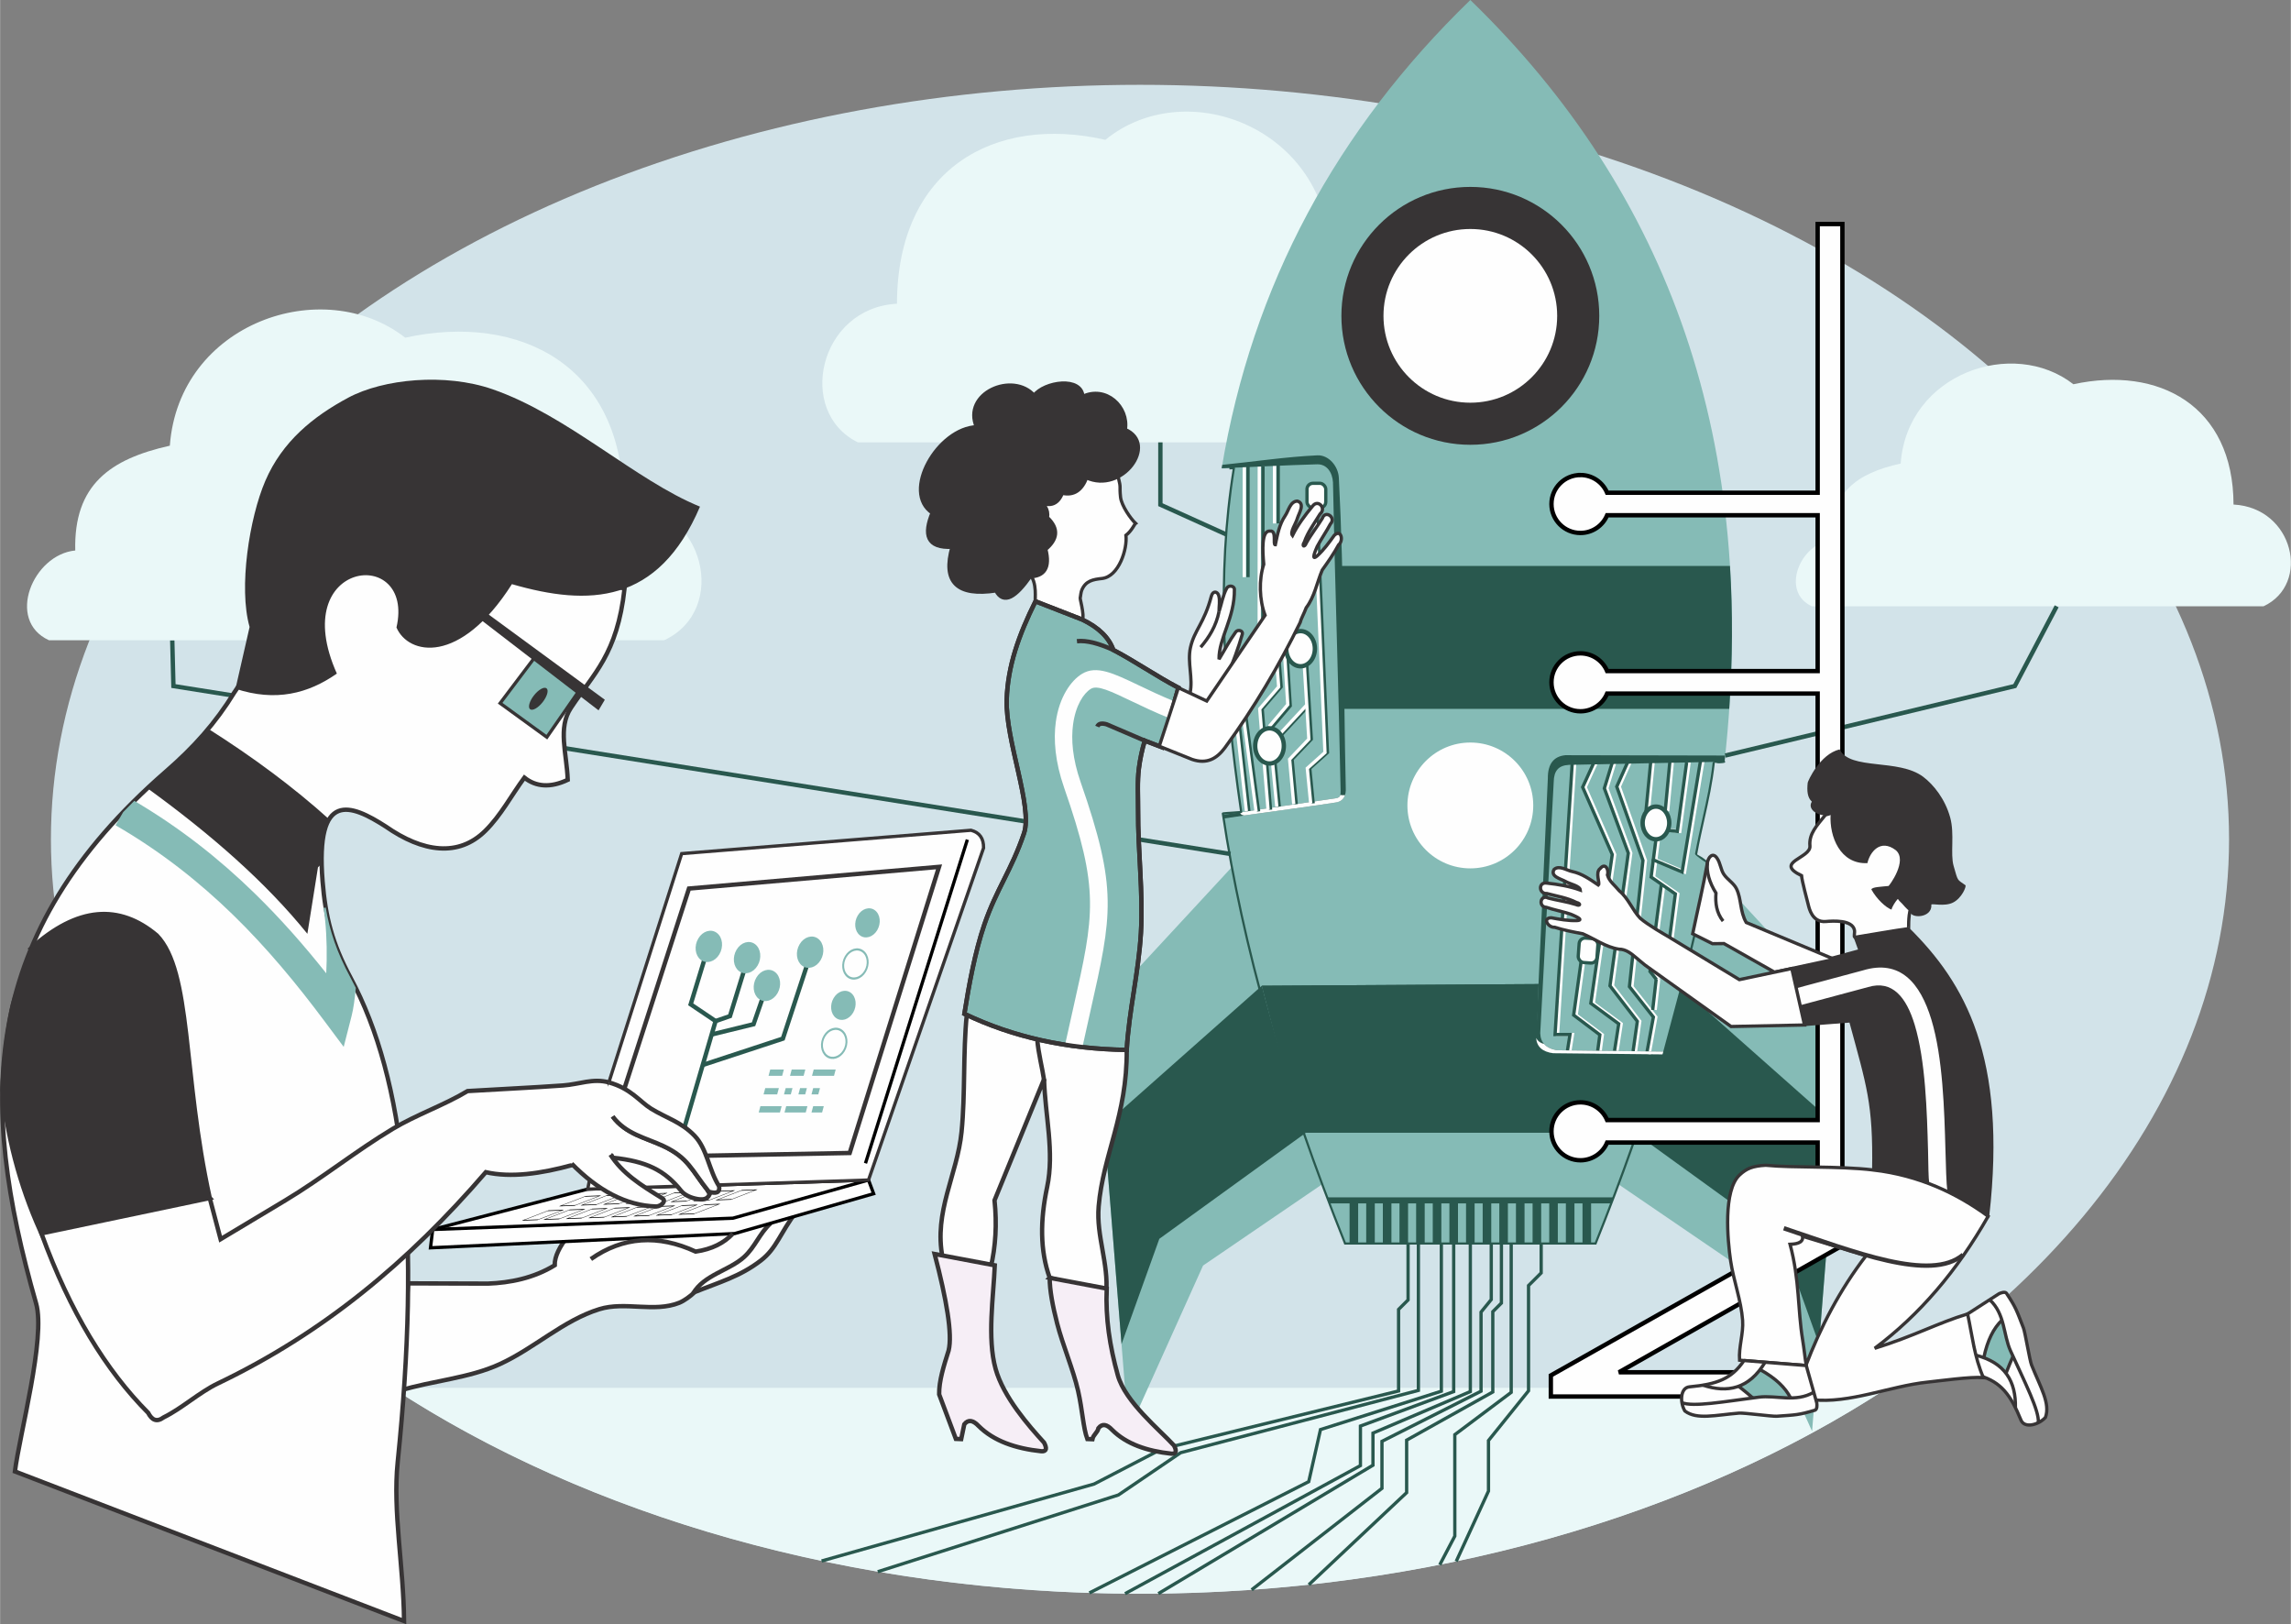 <?xml version="1.0" encoding="UTF-8"?>
<!DOCTYPE svg PUBLIC "-//W3C//DTD SVG 1.0//EN" "http://www.w3.org/TR/2001/REC-SVG-20010904/DTD/svg10.dtd">
<!-- Creator: CorelDRAW -->
<svg xmlns="http://www.w3.org/2000/svg" xml:space="preserve" width="7.283in" height="5.163in" version="1.0" style="shape-rendering:geometricPrecision; text-rendering:geometricPrecision; image-rendering:optimizeQuality; fill-rule:evenodd; clip-rule:evenodd"
viewBox="0 0 7386.67 5237.04"
 xmlns:xlink="http://www.w3.org/1999/xlink"
>
 <rect x="0" y="0" width="7386.67" height="5237.04" fill="#808080" stroke="none"/>
 <defs>
  <style type="text/css">
   <![CDATA[
    .str9 {stroke:black;stroke-width:4.22;stroke-miterlimit:2.613}
    .str2 {stroke:#FEFEFE;stroke-width:10.57;stroke-miterlimit:2.613}
    .str4 {stroke:#373435;stroke-width:10.57;stroke-miterlimit:2.613}
    .str7 {stroke:black;stroke-width:10.57;stroke-miterlimit:2.613}
    .str1 {stroke:#29584E;stroke-width:10.57;stroke-miterlimit:2.613}
    .str5 {stroke:#373435;stroke-width:14.09;stroke-miterlimit:2.613}
    .str3 {stroke:black;stroke-width:14.09;stroke-miterlimit:2.613}
    .str0 {stroke:#29584E;stroke-width:14.09;stroke-miterlimit:2.613}
    .str6 {stroke:#373435;stroke-width:7.04;stroke-miterlimit:2.613}
    .str8 {stroke:#85BBB6;stroke-width:7.04;stroke-miterlimit:2.613}
    .fil1 {fill:none}
    .fil7 {fill:#FEFEFE}
    .fil6 {fill:#373435}
    .fil5 {fill:#29584E}
    .fil9 {fill:#85BBB6}
    .fil4 {fill:#85BBB6}
    .fil0 {fill:#D2E3E9}
    .fil2 {fill:#EAF8F8}
    .fil3 {fill:#EAF8F8}
    .fil10 {fill:#F6EEF6}
    .fil11 {fill:#FEFEFE;fill-rule:nonzero}
    .fil8 {fill:#29584E;fill-rule:nonzero}
   ]]>
  </style>
 </defs>
 <g id="Layer_x0020_1">
  <ellipse class="fil0" cx="3675.57" cy="2706.04" rx="3511.76" ry="2432.56"/>
  <polyline class="fil1 str0" points="3741.34,1394.81 3741.34,1627.22 3956.73,1724.53 "/>
  <path class="fil2" d="M4580.28 1136.99c130.55,13.02 214.37,225.51 81.1,289.37 -631.75,0 -1263.49,0 -1895.24,0 -200.45,-97.76 -126.2,-433.62 125.79,-447.04 0.84,-434.89 314.75,-609.95 672.03,-528.48 253.65,-207.14 697.01,-47.57 724.99,348.28 183.84,42.97 296.19,126.22 291.33,337.88z"/>
  <path class="fil3" d="M6086.25 4474.77c-628.98,411.48 -1477.25,663.82 -2410.68,663.82 -933.44,0 -1781.7,-252.34 -2410.68,-663.82l4821.36 0z"/>
  <path class="fil4" d="M4336.89 4009.41l807.75 0c175.02,-436.52 296.56,-843.74 366.81,-1223.14 0.23,-1.23 -42.87,-31.36 -42.64,-32.56 20.11,-109.23 45.16,-189.59 56.79,-294.25 0.2,-1.88 34.73,-1.63 34.93,-3.57 113.22,-1025.74 -177.07,-1833.14 -819.76,-2455.88 -430.56,417.2 -703.2,917.29 -801.85,1510.33 -0.15,0.95 39.5,-1.26 39.38,-0.5 -55.41,337.24 -35.16,708.75 23.59,1107.93 0.2,1.38 -59.35,3.77 -59.12,5.38 63.32,425.13 193.76,886.53 394.13,1386.27z"/>
  <path class="fil4" d="M5278.31 3651.93c57.13,-165.1 106.1,-325.75 147.05,-482.03l-1369.24 0c40.96,156.28 89.95,316.93 147.09,482.03l1075.11 0z"/>
  <path class="fil5" d="M5278.31 3651.93c57.13,-165.1 106.1,-325.75 147.05,-482.03l-1356.84 8.38c40.96,156.28 77.55,308.55 134.69,473.65l1075.11 0z"/>
  <path class="fil5" d="M5195.1 3880.13c2.47,-6.48 4.99,-13 7.44,-19.47l-923.56 0c2.45,6.48 4.97,12.99 7.44,19.47l908.68 0z"/>
  <path class="fil5" d="M5575.63 2285.55c10.81,-158.98 11.55,-312.51 2.38,-460.72l-1256.96 0 8.19 460.72 1246.39 0z"/>
  <circle class="fil6" cx="4740.77" cy="1018.37" r="415.75"/>
  <circle class="fil7" cx="4740.76" cy="1018.37" r="280.04"/>
  <circle class="fil7" cx="4740.77" cy="2597" r="202.88"/>
  <g id="_2716887902032">
   <path class="fil4" d="M3531.05 3271.87l452 -488.33c56.76,323.27 151.09,666.91 284.37,1031.84l-388.55 265.17 -240.4 534.17 -107.42 -1342.85z"/>
   <path class="fil5" d="M4068.52 3178.28c39.32,153.82 86.46,311.89 141.55,474.3l-472.15 341.69 -121.91 339.62 -56.36 -704.59 508.87 -451.02z"/>
  </g>
  <g id="_2716887901744">
   <path class="fil4" d="M5950.18 3271.87l-452 -488.33c-56.76,323.27 -151.09,666.91 -284.37,1031.84l388.55 265.17 240.4 534.17 107.42 -1342.85z"/>
   <path class="fil5" d="M5412.71 3178.28c-39.32,153.82 -86.46,311.89 -141.55,474.3l472.15 341.69 121.91 339.62 56.36 -704.59 -508.87 -451.02z"/>
  </g>
  <path class="fil5" d="M4351.37 3874.01l27.67 0 0 135.4 -27.67 0 0 -135.4zm751.12 0l27.67 0 0 135.4 -27.67 0 0 -135.4zm-53.65 0l27.67 0 0 135.4 -27.67 0 0 -135.4zm-53.65 0l27.67 0 0 135.4 -27.67 0 0 -135.4zm-53.65 0l27.67 0 0 135.4 -27.67 0 0 -135.4zm-53.65 0l27.67 0 0 135.4 -27.67 0 0 -135.4zm-53.65 0l27.67 0 0 135.4 -27.67 0 0 -135.4zm-53.65 0l27.67 0 0 135.4 -27.67 0 0 -135.4zm-53.65 0l27.67 0 0 135.4 -27.67 0 0 -135.4zm-53.65 0l27.67 0 0 135.4 -27.67 0 0 -135.4zm-53.65 0l27.67 0 0 135.4 -27.67 0 0 -135.4zm-53.65 0l27.67 0 0 135.4 -27.67 0 0 -135.4zm-53.65 0l27.67 0 0 135.4 -27.67 0 0 -135.4zm-53.65 0l27.67 0 0 135.4 -27.67 0 0 -135.4zm-53.65 0l27.67 0 0 135.4 -27.67 0 0 -135.4z"/>
  <polyline class="fil1 str1" points="4539.99,4009.41 4539.99,4191.37 4509.41,4221.96 4509.41,4484.89 3745.02,4672.27 3527.5,4784.96 2648.93,5033 "/>
  <polyline class="fil1 str1" points="4573.28,4009.41 4573.28,4483.04 3806.76,4683.83 3605.97,4820.21 2829.98,5067.61 "/>
  <polyline class="fil1 str1" points="4647.3,4009.41 4647.3,4485.56 4257.58,4609.32 4219.69,4777.27 3512.36,5136.02 "/>
  <polyline class="fil1 str1" points="4687.11,4009.41 4687.11,4486.83 4386.38,4597.95 4386.38,4725.5 3627.43,5138.37 "/>
  <polyline class="fil1 str1" points="4740.76,4009.41 4740.76,4486.83 4426.79,4620.68 4426.79,4724.24 3734.72,5138.26 "/>
  <polyline class="fil1 str1" points="4808.25,4009.41 4808.25,4190.07 4775.32,4230.48 4775.32,4485.56 4455.83,4647.2 4455.83,4798.74 4035.52,5125.97 "/>
  <polyline class="fil1 str1" points="4840.99,4009.41 4840.99,4201.43 4813.21,4229.22 4813.21,4488.09 4535.39,4643.41 4535.39,4812.63 4219.98,5109.54 "/>
  <path class="fil2" d="M5904.57 1742.52c-100.3,9.56 -164.7,165.51 -62.31,212.38 485.37,0 970.74,0 1456.11,0 154,-71.75 96.96,-318.25 -96.65,-328.1 -0.65,-319.18 -241.82,-447.66 -516.31,-387.87 -194.88,-152.03 -535.51,-34.91 -557.01,255.61 -141.24,31.54 -227.56,92.63 -223.83,247.98z"/>
  <polyline class="fil1 str1" points="4872.56,4009.41 4872.56,4489.35 4690.72,4625.73 4690.72,4952.8 4642.27,5045.27 "/>
  <polyline class="fil1 str1" points="4969.2,4009.41 4969.2,4104.2 4928.46,4144.95 4928.46,4484.3 4799.32,4644.68 4799.32,4807.58 4695.15,5034.48 "/>
  <line class="fil1 str1" x1="4023.84" y1="1499.71" x2="4023.84" y2= "1860.86" />
  <line class="fil1 str1" x1="4072.23" y1="1503.85" x2="4071.99" y2= "2046.77" />
  <line class="fil1 str1" x1="4121.29" y1="1491.68" x2="4121.29" y2= "1687.73" />
  <line class="fil1 str2" x1="4011.86" y1="1499.71" x2="4011.86" y2= "1860.86" />
  <line class="fil1 str2" x1="4060.25" y1="1503.85" x2="4060.01" y2= "2046.77" />
  <line class="fil1 str2" x1="4109.31" y1="1491.68" x2="4109.31" y2= "1687.73" />
  <path class="fil5" d="M5278.31 3651.93c57.13,-165.1 106.1,-325.75 147.05,-482.03l-1356.84 8.38c40.96,156.28 77.55,308.55 134.69,473.65l1075.11 0z"/>
  <g id="_2716887905440">
   <path class="fil5" d="M3939 1509.83c0.62,-3.67 1.24,-7.35 1.86,-11.02 102.3,-10.23 205.42,-26.07 306.89,-30.69 35.35,-1.61 67.05,33.87 69.05,72.39 17.27,332.24 14.85,665.22 22.27,997.83 1.86,28.19 -7.94,45.1 -31.18,49 -120.7,18.58 -241.4,33.16 -362.11,51.73 -0.8,-5.25 -1.6,-6.51 -2.4,-11.76 120.89,-17.79 241.78,-35.57 362.67,-53.35 15.44,-2.27 16.75,-8.37 16.42,-25.44 -6.42,-333.37 -18.18,-660.16 -24.61,-993.54 -2.02,-31.71 -19.46,-58.79 -51.23,-57.91 -101.32,2.78 -205.09,8.51 -307.64,12.76z"/>
   <path class="fil7" d="M4336.67 2563.69c-4.23,13.07 -13.66,21.12 -28.78,23.65 -98.7,15.19 -197.39,27.71 -296.09,41.93 -8.57,-0.99 -12.92,-4.44 -13.64,-10.01l307.9 -45.29c9.74,-1.43 13.84,-4.39 15.48,-10.66 5.45,0.98 9.73,0.69 15.14,0.39z"/>
  </g>
  <polyline class="fil1 str0" points="6631.46,1954.89 6496.51,2211.99 5562.67,2436.05 "/>
  <path class="fil8" d="M4339.26 4005.88l803 0c87.07,-217.35 160.89,-427.45 221.7,-630.48 61.01,-203.7 108.94,-400.24 144.04,-589.78 0.29,-1.57 -10.22,-5.72 -20.1,-12.94 -11.55,-8.45 -23.06,-16.87 -22.55,-19.63 7.57,-41.15 15.87,-78.28 23.88,-114.15 13.2,-59.09 25.64,-114.77 32.87,-179.85 0.44,-3.93 10.51,-4.4 20.63,-4.88 7.22,-0.34 14.09,3.36 14.3,1.34l1.69 -15.63c1.19,6.32 2.01,12.12 3.85,18.4 -3.24,2.12 -11.4,2.52 -19.51,2.91 -7.11,0.34 -13.75,-3.45 -13.97,-1.38 -7.26,65.37 -19.75,121.27 -33.01,180.61 -7.98,35.73 -16.25,72.73 -23.82,113.9 -0.29,1.56 10.02,5.55 19.79,12.69 11.66,8.52 23.37,17.09 22.85,19.89 -35.16,189.86 -83.14,386.64 -144.2,590.51 -64.42,215.04 -140.01,427.23 -223.69,635.51l-812.5 0c-94.9,-237.26 -179.66,-477.8 -249.47,-723.68 -65.61,-231.1 -114.08,-452.89 -145.76,-665.6 -0.37,-2.64 1.61,-4.08 5.35,-4.61 5.12,-0.72 17.33,-1.53 29.16,-2.29 9.75,-0.64 19.26,-1.26 24.13,-1.79 -29.11,-198.49 -48.69,-390.19 -54.14,-574.29 -5.44,-183.7 3.18,-359.8 30.42,-527.47l-10.29 0.32 0.05 -7.04c7.05,-0.24 13.17,-0.41 14.67,-0.19 2.24,0.33 3.62,1.76 3.14,4.12 -27.66,168.38 -36.44,345.36 -30.97,530.08 5.47,184.73 25.22,377.28 54.57,576.78 0.36,2.57 -1.32,3.95 -4.61,4.44 -4.15,0.61 -15.18,1.33 -26.53,2.08 -10.88,0.71 -22.08,1.45 -27.5,2.09 31.65,211.44 79.89,431.85 145.09,661.49 65.34,230.17 147.72,469.6 247.45,718.54z"/>
  <path class="fil7 str3" d="M5095.81 1531.57c38.73,0 71.96,23.58 86.11,57.16l678.8 0 0 -866.37 79.79 0 0 3295.74 -3.78 0 -716.85 406.48 419.73 0 -200.21 78.25 -439.03 0 0 -68.09 860.35 -485.68 0 -265.16 -678.8 0c-14.16,33.58 -47.38,57.16 -86.11,57.16 -51.59,0 -93.41,-41.82 -93.41,-93.41 0,-51.59 41.82,-93.41 93.41,-93.41 38.73,0 71.96,23.58 86.11,57.16l678.8 0 0 -1375.19 -678.8 0c-14.16,33.58 -47.38,57.16 -86.11,57.16 -51.59,0 -93.41,-41.82 -93.41,-93.41 0,-51.59 41.82,-93.41 93.41,-93.41 38.73,0 71.96,23.58 86.11,57.16l678.8 0 0 -502.47 -678.8 0c-14.16,33.58 -47.38,57.16 -86.11,57.16 -51.59,0 -93.41,-41.82 -93.41,-93.41 0,-51.59 41.82,-93.41 93.41,-93.41z"/>
  <g id="_2716887906400">
   <polyline class="fil1 str1" points="4234.04,2590.28 4223.04,2477.25 4280.05,2426.24 4246.04,1633.1 "/>
   <polyline class="fil1 str1" points="4179.34,2592.6 4166.03,2448.25 4228.04,2383.24 4213.04,2139.19 "/>
   <polyline class="fil1 str1" points="4124.72,2600.63 4105.02,2398.24 4221.26,2273.02 "/>
   <line class="fil1 str1" x1="4058.01" y1="2616.28" x2="4017" y2= "2310.22" />
   <line class="fil1 str1" x1="4026.67" y1="2615.06" x2="3996" y2= "2339.23" />
   <polyline class="fil1 str1" points="4096.59,2610.8 4069.61,2285.55 4130.75,2214.6 4120.56,2082.13 "/>
  </g>
  <polygon class="fil4" points="4998.55,3394.3 5361.47,3395.86 5425.54,3155.26 4962.38,3134.26 4954.7,3357.35 "/>
  <polyline class="fil1 str1" points="4148.13,2084.53 4160.12,2275.74 4100.18,2346.47 "/>
  <g id="_2716887906160">
   <polyline class="fil1 str2" points="4226.06,2590.28 4215.05,2477.25 4272.06,2426.24 4238.06,1633.1 "/>
   <polyline class="fil1 str2" points="4171.35,2592.6 4158.04,2448.25 4220.05,2383.24 4205.05,2139.19 "/>
   <polyline class="fil1 str2" points="4116.74,2600.63 4097.03,2398.24 4213.28,2273.02 "/>
   <line class="fil1 str2" x1="4050.02" y1="2616.28" x2="4009.01" y2= "2310.22" />
   <line class="fil1 str2" x1="4018.69" y1="2615.06" x2="3988.01" y2= "2339.23" />
   <polyline class="fil1 str2" points="4088.6,2610.8 4061.63,2285.55 4122.77,2214.6 4112.58,2082.13 "/>
  </g>
  <polyline class="fil1 str2" points="4140.15,2080.54 4152.14,2271.75 4092.19,2342.48 "/>
  <ellipse class="fil7 str0" cx="4093.21" cy="2405.03" rx="46.18" ry="56.72"/>
  <ellipse class="fil7 str0" cx="4193.32" cy="2091.54" rx="46.18" ry="56.72"/>
  <rect class="fil7 str1" x="4214.07" y="1558.25" width="60.54" height="79.12" rx="19.18" ry="19.18"/>
  <g id="_2716887909184">
   <polyline class="fil1 str2" points="5078.3,2444.54 5021.98,3335.63 5070.12,3335.63 5062,3386.82 "/>
   <polyline class="fil1 str2" points="5152.78,2446.36 5111,2538.1 5206.37,2755.19 5137.34,3234.81 5227.27,3301.12 5213.69,3388.64 "/>
   <polyline class="fil1 str2" points="5158.2,3397.39 5166.41,3336.54 5081.93,3272.96 5105.86,3100.76 "/>
   <polyline class="fil1 str2" points="5209.1,2449.99 5180.94,2541.73 5258.15,2750.65 5199.11,3178.49 5287.22,3292.94 5273.6,3389.36 "/>
   <polyline class="fil1 str2" points="5259.06,2450.9 5220.91,2536.28 5305.39,2774.27 5261.79,3181.21 5338.99,3279.31 5317.15,3399.09 "/>
   <line class="fil1 str2" x1="5330.82" y1="2451.81" x2="5313.56" y2= "2631.66" />
   <line class="fil1 str2" x1="5392.59" y1="2450.9" x2="5377.1" y2= "2615.49" />
   <polyline class="fil1 str2" points="5446.2,2458.39 5416.2,2680.71 5385.55,2677.17 "/>
   <polyline class="fil1 str2" points="5491.6,2449.08 5431.65,2811.51 5334.45,2770.64 "/>
   <polyline class="fil1 str2" points="5347.27,2706.05 5331.73,2827.87 5409.85,2882.36 5384.41,3078.57 "/>
   <polyline class="fil1 str2" points="5348.99,3158.5 5328.1,3132.16 5364.81,2850.94 "/>
   <line class="fil1 str2" x1="5348" y1="3157.25" x2="5336.82" y2= "3256.32" />
  </g>
  <g id="_2716887913312">
   <polyline class="fil1 str1" points="5070.31,2444.54 5014,3335.63 5062.14,3335.63 5054.01,3386.82 "/>
   <polyline class="fil1 str1" points="5144.8,2446.36 5103.01,2538.1 5198.39,2755.19 5129.36,3234.81 5219.28,3301.12 5205.71,3388.64 "/>
   <polyline class="fil1 str1" points="5150.21,3397.39 5158.42,3336.54 5073.95,3272.96 5097.88,3100.76 "/>
   <polyline class="fil1 str1" points="5201.12,2449.99 5172.96,2541.73 5250.17,2750.65 5191.12,3178.49 5279.23,3292.94 5265.62,3389.36 "/>
   <polyline class="fil1 str1" points="5251.07,2450.9 5212.92,2536.28 5297.4,2774.27 5253.8,3181.21 5331.01,3279.31 5309.16,3399.09 "/>
   <line class="fil1 str1" x1="5322.83" y1="2451.81" x2="5305.58" y2= "2631.66" />
   <line class="fil1 str1" x1="5384.6" y1="2450.9" x2="5369.11" y2= "2615.49" />
   <polyline class="fil1 str1" points="5438.21,2458.39 5408.22,2680.71 5377.56,2677.17 "/>
   <polyline class="fil1 str1" points="5483.61,2449.08 5423.66,2811.51 5326.47,2770.64 "/>
   <polyline class="fil1 str1" points="5339.29,2706.05 5323.74,2827.87 5401.86,2882.36 5376.43,3078.57 "/>
   <polyline class="fil1 str1" points="5341,3158.5 5320.11,3132.16 5356.82,2850.94 "/>
   <line class="fil1 str1" x1="5340.01" y1="3157.25" x2="5328.83" y2= "3256.32" />
  </g>
  <ellipse class="fil7 str0" cx="5339.29" cy="2653.36" rx="42.89" ry="52.69"/>
  <rect class="fil7 str1" transform="matrix(0.997 0.072 -0.072 0.997 5093.03 3023.24)" width="60.54" height="79.12" rx="19.18" ry="19.18"/>
  <path class="fil5" d="M5560.53 2455.88l2.14 -19.83c-171.76,-0.36 -343.51,-0.72 -515.27,-1.08 -37.56,3.6 -57.12,28.03 -56.69,74.64 -12.6,277.78 -25.2,555.57 -37.79,833.36 0.51,30.81 19.18,48.14 54.8,52.91l352.62 3.75 2.75 -9.1c-113.73,-1.37 -227.46,-2.73 -341.19,-4.1 -36.19,-5.51 -54.67,-23.86 -55.74,-54.8 14.49,-269.91 28.97,-539.82 43.46,-809.74 0.44,-36.45 15.35,-54.01 49.13,-55.74l501.8 -10.27z"/>
  <path class="fil7" d="M4953.08 3346.84c1.97,28.39 20.54,44.47 54.63,49.04l352.62 3.75 2.75 -9.1 -341.19 -4.1c-19.87,-3.03 -34.4,-9.92 -43.64,-20.64 -11.77,-2.49 -20.54,-9.68 -25.17,-18.95z"/>
  <path class="fil7 str4" d="M3591.86 1505.78c5.71,9.53 10.55,20.81 14.08,34.67 9.12,35.83 2.9,24.07 6.87,62.2 2.9,27.73 33.33,70.52 48.49,84.75 -2.92,1.89 -12.89,24.82 -31.09,38.52 5.2,43.17 -22.39,133.25 -77.27,139.29 -28.34,3.12 -52.48,7.03 -65.17,37.67 -2.56,6.17 -3.61,17.45 -5.04,25.84 -0.65,3.81 19.85,77.05 1.22,69.46l-145.41 -59.3c-3.77,-1.54 8.82,-62.31 -21.87,-91.16 -43.43,-40.83 51.38,-140.37 28.75,-195.25 -36.84,-89.38 52.57,-78.9 117.69,-122.69 67.5,-45.37 88.25,-91.62 128.75,-24.01z"/>
  <path class="fil7" d="M3582.63 1631.75c-2.2,-10.95 -32.95,-30.23 -43.12,10.55 -1.04,4.18 9.76,6.24 10.3,3.86 3.86,-16.74 18.12,-14.57 32.85,-9.81 1.67,0.54 0.82,-3.86 -0.03,-4.6z"/>
  <path class="fil6 str5" d="M3211.84 1903.43c-124.9,19.15 -173.59,-26.17 -140.41,-140.76 -83.82,4.64 -93.1,-39.94 -64.2,-109.72 -100.31,-65.81 17.72,-271.34 142.84,-275.4 -47.74,-109.15 116.04,-179.15 184,-100.89 33.16,-44.86 153.92,-62.2 155.89,3.64 74.85,-36.82 148.77,31.73 136.6,105.77 106.82,44.98 -9.4,206.11 -124.15,152.38 -15.08,40.64 -40.42,59.05 -78.4,50.12 -14.79,38.68 -42.29,46.9 -83.45,22.41 24.95,13.12 39.32,31.26 34.99,58.25 38.82,36.56 32.08,69.99 -5.45,101.33 15.36,59.78 -4.09,86.04 -49.23,87.52 -45.62,64.87 -84.28,92.4 -109.04,45.36z"/>
  <g id="_2716887915952">
   <path class="fil7 str5" d="M3632.74 3385.18c-171.94,-37.56 -343.87,-75.13 -515.81,-112.69 -12.22,122.82 -4.5,254.32 -16.72,377.13 -13.73,138.02 -90.36,257.33 -61.17,405.39 51.78,10.41 103.56,20.83 155.34,31.24 15.86,-67.44 20.05,-139.42 12.15,-216.08 53.22,-130.17 106.45,-260.34 159.68,-390.51 3.3,115.96 33.92,234.4 9.9,347.9 -22.32,105.47 -23.48,204.23 8.33,292.54 60.75,16.2 121.49,32.4 182.24,48.6 8.03,-95.22 -32.45,-183.51 -24.42,-278.72 13.99,-165.95 92.34,-294.29 90.5,-504.79z"/>
   <path class="fil1 str5" d="M3366.97 3486.26c-6.54,-44.17 -18.87,-87.94 -22.7,-135.12"/>
  </g>
  <polyline class="fil1 str0" points="555.08,2064.27 558.83,2211.99 3967.66,2753.53 "/>
  <path class="fil9 str5" d="M3489.18 1997.58c-50.21,-19.56 -100.43,-39.13 -150.64,-58.69 -53.87,108.64 -89.57,208.86 -92.79,317.49 -3.93,132.48 84.92,344.74 55.77,430.58 -40.45,119.11 -88.73,179.75 -127.83,293.96 -30.12,87.96 -49.86,196.07 -64.41,287.93 157.08,75.33 331.77,113.69 523.46,116.33 7.48,-128.3 38.34,-248.81 45.82,-377.11 7.59,-130.16 -9.89,-263.51 -9.19,-395.97 0.23,-43.88 -2.95,-91.75 2.72,-135.29 4.04,-31.06 10.04,-58.53 18.82,-88.71 18.84,7.2 37.67,14.4 56.5,21.6 19.94,-66.47 32.09,-125.8 52.03,-192.28 -72.57,-38.22 -137.34,-83.58 -209.91,-121.8 -13.64,-39.58 -46.9,-72.32 -100.35,-98.05z"/>
  <path class="fil7" d="M3455.31 3371.81c11.47,1.62 23.01,3.08 34.62,4.41 10.83,-49.69 18.58,-84.08 25.73,-115.8 70.26,-311.92 88.68,-393.69 -31.64,-739.1 -25.99,-74.62 -30.89,-136.92 -24.21,-185.94 8.39,-61.53 34.12,-100.31 57.72,-114.65 20.79,-12.63 63.88,7.99 130.69,39.95 35.18,16.83 76.11,36.41 123.36,55.43l3.31 -8.26c3.91,-15.29 7.84,-30.62 12.02,-46.17 -44.29,-18.05 -81.94,-36.07 -114.48,-51.63 -83.45,-39.92 -137.27,-65.66 -183.96,-37.3 -35.43,21.53 -73.41,74.81 -84.35,155.15 -7.74,56.76 -2.38,127.98 26.85,211.91 115.04,330.23 97.35,408.75 29.88,708.29 -9.03,40.09 -18.87,83.75 -26.58,119.17l21.05 4.54z"/>
  <path class="fil1 str5" d="M3690.9 2388.1c-40.93,-17.54 -81.85,-35.08 -122.78,-52.63 -15.45,-4.44 -26.19,-2.83 -30.32,7.28"/>
  <path class="fil1 str5" d="M3589.53 2095.63c-45.88,-20.74 -85.91,-31.73 -117.23,-28.21"/>
  <path class="fil1 str5" d="M3489.18 1997.58c-50.21,-19.56 -100.43,-39.13 -150.64,-58.69 -53.87,108.64 -89.57,208.86 -92.79,317.49 -3.93,132.48 84.92,344.74 55.77,430.58 -40.45,119.11 -88.73,179.75 -127.83,293.96 -30.12,87.96 -49.86,196.07 -64.41,287.93 157.08,75.33 331.77,113.69 523.46,116.33 7.48,-128.3 38.34,-248.81 45.82,-377.11 7.59,-130.16 -9.89,-263.51 -9.19,-395.97 0.23,-43.88 -2.95,-91.75 2.72,-135.29 4.04,-31.06 10.04,-58.53 18.82,-88.71 18.84,7.2 37.67,14.4 56.5,21.6 19.94,-66.47 32.09,-125.8 52.03,-192.28 -72.57,-38.22 -137.34,-83.58 -209.91,-121.8 -13.64,-39.58 -46.9,-72.32 -100.35,-98.05z"/>
  <path class="fil10 str5" d="M3058.54 4354.27c12.61,-52.13 -6.41,-163.19 -45.19,-311.03 64.69,12.18 129.38,24.37 194.06,36.55 -4.24,100.86 -25.09,234.3 2.57,333.83 25.28,90.98 107.72,184.62 156.27,237.72 9.56,18.44 8.37,28.98 -8.64,27.92 -83.8,-8.92 -153.67,-33.17 -202.04,-81.08 -18.1,-19.25 -33.74,-22.18 -46.52,-5.98 -3.32,15.95 -6.64,31.9 -9.97,47.85 -5.76,-0.22 -11.52,-0.44 -17.28,-0.67 -17.95,-47.85 -35.89,-95.7 -53.83,-143.55 -0.8,-43.52 15.16,-92.63 30.57,-141.56z"/>
  <path class="fil10 str5" d="M3384.43 4120.09c61.27,11.54 122.54,23.08 183.8,34.62 -4.01,95.53 9.61,185.19 35.8,279.45 23.94,86.17 135.25,176.19 181.24,226.48 9.06,17.46 7.93,27.44 -8.18,26.44 -79.37,-8.45 -145.55,-31.41 -191.35,-76.8 -17.14,-18.24 -31.96,-21.01 -44.06,-5.67 -3.15,15.11 -16.38,20.72 -19.52,35.83 -5.46,-0.21 -10.91,-0.42 -16.37,-0.63 -13.28,-35.4 -15.53,-91.94 -29.74,-154.91 -15.45,-68.45 -49.53,-147.37 -67.62,-217.79 -14.53,-56.59 -24.18,-107.66 -23.99,-147.04z"/>
  <path class="fil7 str4" d="M5885.75 2627.6c-27.09,33.85 -53.6,60.19 -49.95,99.91 3.66,39.87 -117.8,52.04 -27.06,95.8 1.28,16.81 18.61,81.54 21.64,93.56 3.03,12.02 12.67,58.12 56.5,54.34 24.29,-2.1 84.69,-5.58 92.3,26.98 2.06,8.8 -2.57,21.63 1.37,24.07 20.34,-2.9 141.62,-24.47 173.05,-27.86 1.49,-0.16 -2.03,-36.82 7.29,-67.03 15.03,-48.71 34.78,-109.7 44.62,-159.5 16.03,-81.08 -177.03,-133.05 -238.93,-158.93 -15.66,-6.55 -60.59,13.59 -80.84,18.66z"/>
  <path class="fil6" d="M5931.5 2416.26c34.14,68.57 190.4,28.38 269.85,88.6 33.41,25.32 70.41,71.32 86.79,131.1 14.61,53.32 -0.13,116.78 10.95,155.83 14.94,52.62 11.12,42.67 38.08,62.33 4.11,2.99 -11.47,42.36 -40.77,56.41 -27.87,13.36 -69.44,1.4 -69.05,6.42 3.49,44.26 -69.94,46.24 -68.98,20.03 -10.41,-3.21 -21.3,-20.94 -33.86,-31.89 -2.1,-1.83 -4.36,-7.87 -6.23,-5.74 -7.29,8.27 -17.56,24.31 -19.41,33.53 -17.93,-6.49 -47.71,-33.69 -65,-65.15 2.83,-8.03 31.15,-8.48 55.47,-11.15 1.82,-0.2 62.72,-81.67 23.41,-115.25 -50.15,-38.3 -83.74,6.6 -91.61,41.67 -87.81,4.01 -122.97,-85.77 -118.67,-156.44 -32.78,10.41 -77.89,-14.6 -60.48,-41.84 -14.32,-13.26 -16.21,-34.47 -13.35,-61 0.56,-5.19 39.11,-92.14 102.85,-107.47z"/>
  <path class="fil6 str6" d="M5995.55 3063.79c-5,-13.84 -10,-27.68 -15,-41.52 57.68,-9.29 115.37,-18.58 173.05,-27.86 178.41,176.75 315.16,412.91 256.89,927.15 -71.98,-55.7 -184.96,-106.68 -370.66,-149.25 3.64,-214.71 -17.88,-271.87 -73.8,-478.9 -49.2,3.83 -98.41,7.65 -147.61,11.48 -13.67,-60.68 -27.33,-121.36 -41,-182.05 72.71,-19.68 145.42,-39.36 218.13,-59.05z"/>
  <path class="fil11" d="M5790.66 3186.68l216.44 -57.99c119.13,-36.11 184.33,39.93 220.4,158.99 37.04,122.26 41.76,292.42 45.31,420.31 1.53,55.04 2.66,104.44 6.37,135.63l-58.15 -22.59c-3.82,-32.1 -2.76,-54.21 -4.34,-111.5 -3.45,-124.36 -8.05,-289.83 -43.11,-405.56 -26.66,-87.99 -71.74,-145.13 -150.2,-121.36l-218.19 58.44 -14.53 -54.36z"/>
  <g id="_2716887917584">
   <path class="fil7 str4" d="M6383.7 4435.66c-14.48,-65.53 -28.96,-131.05 -43.44,-196.58 35.15,-22.64 70.3,-45.29 105.45,-67.94 7.48,-3.27 18.42,-6.95 23.62,-1.7 31.44,47.54 32.39,54.19 55.09,112.57 5.6,14.95 19.97,103.97 26.06,119.21 28.55,71.44 61.13,123.82 44.73,168.9 -21.77,24.22 -67.47,36.34 -78.78,8.81 -33.76,-82.15 -64.3,-122.48 -132.73,-143.28z"/>
   <polygon class="fil4" points="6407.35,4336.84 6396.48,4377.51 6423.89,4390.14 6458.61,4416.79 6469.69,4430.06 6489.76,4371.11 6470.68,4320.05 6458.94,4270.8 6454.9,4256.71 6427.38,4291.99 "/>
   <path class="fil1 str4" d="M6415.4 4190.68c49.97,45.63 43.72,113.11 67.36,165.12 47.7,104.89 92.69,192.51 89.51,231.38"/>
   <path class="fil1 str4" d="M6498.46 4538.91c1.81,-83.41 -32.02,-145.59 -129.48,-169.84"/>
   <path class="fil1 str4" d="M6396.48 4377.51c11.76,-56.53 31.88,-95.41 58.42,-120.81"/>
   <path class="fil1 str4" d="M6468.03 4427.82c8.51,-21.87 15.91,-39.5 22.67,-54.65"/>
  </g>
  <g id="_2716887919552">
   <path class="fil7 str4" d="M5914.74 3093.12c-64.33,13.83 -128.66,27.66 -192.99,41.48 -54.43,-30.77 -108.86,-61.54 -163.29,-92.31 -12.29,0.15 -24.59,0.3 -36.88,0.45 -21.29,-10.65 -42.59,-21.29 -63.88,-31.94 15.87,-76.54 34.19,-152.62 47.62,-229.63 3.15,-18.08 17.18,-33.89 30.66,-14.63 11.43,16.34 12.01,37.06 22.12,52.28 11.32,17.05 31.98,28.58 40.86,46.68 16.27,33.17 10.88,73.3 31.49,108.86 94.76,39.58 189.53,79.17 284.3,118.75z"/>
   <path class="fil1 str4" d="M5505.32 2781.17c-3.38,30.37 5.69,63.12 27.5,98.28 -2.32,32.13 1.26,63.08 22.94,90.42"/>
  </g>
  <path class="fil7 str4" d="M6039.84 3772.3c149.71,17.49 271.27,76.3 370.66,149.25 -100.29,176.25 -222.01,318.48 -365.73,425.75 126.15,-38.96 205.26,-82.57 299.53,-110.82 15.76,74.22 21.2,135.92 50.67,205.27 -39.59,-3.57 -140.96,10.57 -180.52,14.68 -119.78,12.47 -251.08,70 -371.83,56.61 -7.02,-35.77 -14.05,-71.54 -21.08,-107.3 48.54,-127.43 111.14,-247.82 195.45,-357.36 -68.34,-20.76 -136.68,-41.52 -205.03,-62.28 3.21,16.3 -10.25,24.9 -40.24,25.87 31.14,116.49 23.97,207.11 40.73,309.22 4.62,28.17 6.86,53.49 11.48,81.67 -75.69,-5.75 -139.4,-11.5 -215.08,-17.25 -3.09,-42.51 12.97,-85.98 9.88,-128.47 -4.64,-63.95 -29.31,-128.13 -38.69,-191.84 -9.72,-66.01 -24.8,-227.26 29.19,-277.19 22.22,-20.55 41.58,-28.65 83.92,-31 89.7,8.89 231.8,1.75 346.69,15.17z"/>
  <path class="fil1 str5" d="M5751.59 3960.24c226.8,75.75 473.45,174.28 578.08,85.36"/>
  <g id="_2716887918208">
   <path class="fil7 str4" d="M5623.25 4386.73c66.89,5.38 133.78,10.76 200.67,16.14 11.34,40.25 22.68,80.5 34.01,120.74 0.93,8.11 1.24,19.65 -5.31,23.08 -54.67,16.11 -61.31,15.07 -123.78,19.64 -15.94,0.97 -105.25,-11.41 -121.61,-10.06 -76.67,6.34 -136.3,22.12 -174.59,-6.78 -16.77,-27.92 -14.95,-75.17 14.69,-77.91 88.44,-8.18 135.95,-25.54 175.92,-84.86z"/>
   <polygon class="fil4" points="5710.79,4438.34 5675.09,4416.02 5654.98,4438.51 5619.32,4463.89 5603.38,4470.59 5653.85,4507.06 5708.26,4503.81 5758.79,4507.03 5773.44,4507.31 5747.78,4470.64 "/>
   <path class="fil1 str4" d="M5848.15 4488.91c-58.28,34.39 -120.96,8.61 -177.62,15.96 -114.27,14.83 -211.24,32.14 -247.46,17.69"/>
   <path class="fil1 str4" d="M5490.88 4466.16c79.21,26.2 148.58,12.09 200.35,-73.96"/>
   <path class="fil1 str4" d="M5675.09 4416.02c50.59,27.83 81.86,58.47 98.35,91.29"/>
   <path class="fil1 str4" d="M5606 4469.65c18.42,14.55 33.09,26.8 45.59,37.71"/>
  </g>
  <path class="fil3" d="M242.29 1774.9c-136.66,13.02 -224.41,225.51 -84.9,289.37 661.33,0 1322.65,0 1983.98,0 209.83,-97.76 132.11,-433.62 -131.68,-447.04 -0.88,-434.89 -329.49,-609.95 -703.49,-528.48 -265.53,-207.14 -729.64,-47.57 -758.94,348.28 -192.44,42.97 -310.06,126.22 -304.97,337.88z"/>
  <path class="fil7 str5" d="M1289.81 4483.66c8.58,-115.25 17.16,-230.51 25.74,-345.76 92.66,0.28 164.9,0.51 257.56,0.79 70.98,-2.56 147.72,-17.67 215.18,-59.13 -0.62,-29.45 17.03,-60.74 41.18,-92.66 180.17,-9.15 360.35,-18.3 540.52,-27.46 65.78,-17.45 131.55,-34.89 197.33,-52.34 -52.33,68.63 -63.21,117.74 -114.11,157.01 -67.65,52.19 -135.43,70.39 -214.65,102.42 -10.58,11.72 -34.03,28.16 -48.69,34.02 -80.9,32.29 -174.26,-5.2 -257.47,20.52 -115.7,35.75 -209.09,125.75 -320.73,177.07 -100,45.97 -218.22,53.48 -321.86,85.51z"/>
  <path class="fil1 str5" d="M2234.75 4170.45c34.24,-59.53 116.78,-74.5 164.02,-117.31 36.02,-32.64 49.77,-76.44 85.8,-109.08"/>
  <path class="fil7 str4" d="M5372.64 3016.03c78.55,47.52 157.1,95.05 235.65,142.57 56.37,-11.92 112.75,-23.84 169.12,-35.77 13.67,60.68 27.33,121.36 41,182.05 -78.96,1.63 -157.91,3.25 -236.86,4.88l-276.95 -197.7 -0.14 -0.1c-4.72,-3.37 -20.06,-16.8 -28.59,-23.7 -16.37,-13.83 -33.61,-28.01 -56.1,-27.89 -42.59,-6.68 -77.81,-33.05 -116.55,-49.69 -30.46,-5.64 -61.04,-11.54 -90.65,-20.96 -20.61,1.8 -40.67,-30.4 -10.69,-30.55 26.98,5.02 54.17,9.81 81.76,9.12 28.91,-1.49 -10.32,-16.72 -19.8,-20.94 -25.54,-8.34 -52.13,-13.31 -77.69,-21.79 -27.44,-1.2 -19.62,-43.24 6,-29.94 29.42,7.7 59.7,11.56 88.75,20.7 14.48,6.74 17.09,-3.14 2.36,-6.35 -29.93,-15.31 -63.37,-20.37 -95.57,-28.98 -26.93,1.69 -28.2,-38.41 -0.02,-33.62 36.47,4.05 73.33,10.12 107.77,22.49 -1.41,-13.85 -33.6,-19.22 -47.81,-27.87 -14.61,-8.18 -50.3,-15.88 -36.76,-38.76 16.84,-14.44 40.04,3.07 58.32,6.75 31.72,6.66 58.17,25.88 84.47,43.67 6.4,-5.48 -11.54,-40.73 6.13,-53.58 16.64,-19.68 28.42,4.53 23.2,21.57 5.99,20.76 25.19,34.36 38.33,50.74 29.06,24.15 41.64,61.29 67.3,88.34 25.36,22.05 84.01,55.31 84.01,55.31z"/>
  <path class="fil7 str5" d="M755.89 2231.78c-62.18,100.65 -130.59,176.94 -221.03,255.62 -602,523.7 -606.59,1060.13 -418.82,1715.23 31.63,110.37 -53.35,422.61 -68.34,541.77 418.27,160.79 836.55,321.57 1254.83,482.36 -1.42,-177.47 -36.82,-353.47 -20.53,-512.51 74.5,-727.03 25.72,-1230.76 -152.17,-1562.02 -59.54,-110.87 -80.89,-196.23 -90.03,-310.7 -23.65,-295.94 91.48,-248.48 203.31,-176.86 120.08,83.82 235.16,99.51 321.57,13.98 50.35,-49.83 83.89,-114.18 125.83,-171.27 37.48,29.68 83.59,33.52 139.81,6.99 -3.15,-85.77 -32.64,-167.15 10.22,-232.02 72.64,-109.94 149.5,-172.11 172.97,-384.62 -262.63,-71.75 -525.25,-143.5 -787.88,-215.26 -121.17,127.26 -242.35,254.52 -363.52,381.79 -36.44,59.51 -72.89,119.02 -106.22,167.51z"/>
  <path class="fil4" d="M432.57 2582.17c-12.25,12.12 -24.16,24.24 -35.8,36.38l-24.51 42.32c145.54,84.33 269.1,182.11 378.46,288.56 109.63,106.71 205.62,222.89 295.47,343.31l61.68 82.66 25.56 -99.99c5.58,-21.83 10.24,-53.39 13.41,-90.13 -5.54,-11.2 -11.21,-22.22 -17.03,-33.05 -43.98,-81.89 -67.12,-149.87 -79.89,-225.93l-7.09 1.13c8.27,51.06 11.09,112.07 10.15,169.06 -0.24,14.26 -0.71,28.23 -1.39,41.68 -71.28,-89.71 -147.57,-176.73 -232.32,-259.22 -112.09,-109.1 -238.45,-209.58 -386.71,-296.77z"/>
  <path class="fil6" d="M671.26 2349.88c-40.24,48.39 -84.72,92.56 -136.4,137.52 -20.7,18.01 -40.64,36.05 -59.94,54.09 204.67,148.26 381.86,303.4 515.86,469.33 11.39,-71.49 22.78,-142.99 34.17,-214.48l11.91 -11.27c-1.48,-71.78 7.66,-117.11 24.08,-143.48 -114.17,-102.96 -244.71,-199.96 -389.67,-291.72z"/>
  <polygon class="fil4 str4" points="1868.98,2224.1 1723.91,2119.48 1612.32,2267.34 1762.97,2376.84 "/>
  <polygon class="fil6" points="1542.58,1992.54 1567.69,1975.8 1949.89,2256.18 1929.66,2290.35 "/>
  <ellipse class="fil6" transform="matrix(0.786 0.618 -0.618 0.786 1735.42 2253.04)" rx="17.79" ry="42.89"/>
  <path class="fil6 str5" d="M100.36 3057.39c149.31,-134.59 283.94,-143.19 404.77,-41.42 113.15,117.4 82.76,448.79 170.82,846.93 -177.98,44.32 -355.96,88.65 -533.94,132.97 -68.63,-144.81 -115.26,-304.29 -134.78,-481.83 3.77,-78.55 13.18,-175.17 30.14,-257.66 14.59,-70.94 49.93,-131.71 63,-198.99z"/>
  <path class="fil6" d="M1122.5 1282.26c113.3,-60.78 312.41,-80.14 465.18,-27.28 242.31,83.84 461.17,293.99 669.06,378.56 -134.84,316.05 -359.56,321.31 -606.44,249.92 -167.71,263.19 -334.11,228.37 -372.25,139.81 61.01,-265.32 -356.38,-218.79 -192.24,148.55 -92.18,64.5 -197.35,91.63 -326.81,48.94 15.15,-66.41 30.29,-132.82 45.44,-199.24 -36.14,-126.09 -0.62,-351.8 50.62,-470.9 54.77,-127.31 154.16,-207.58 267.45,-268.36z"/>
  <polygon class="fil7 str7" points="1394.84,3964.2 1894.69,3834.09 2800.17,3804.7 2816.7,3848.78 2368.55,3977.35 1387.77,4023.27 "/>
  <polyline class="fil1 str7" points="2800.17,3804.7 2363.04,3927.76 1394.84,3964.2 "/>
  <path class="fil7 str4" d="M1894.69 3834.09l68.23 -344.09c78.27,-245.9 156.54,-491.8 234.81,-737.7 311.01,-25.1 622.02,-50.2 933.03,-75.3 27.39,7.39 40.81,25.74 40.41,56.94 -123.67,356.92 -247.34,713.85 -371.01,1070.77l-905.47 29.39z"/>
  <line class="fil1 str7" x1="3118.91" y1="2707.21" x2="2790.43" y2= "3750.74" />
  <polyline class="fil1 str5" points="2012.84,3510.41 2221.24,2864.93 3027.6,2794.97 2739.45,3717.53 2295.89,3725.88 2161.47,3728.77 "/>
  <g id="_2716887921808">
   <polyline class="fil1 str0" points="2181.92,3719.99 2307.03,3292.23 2226.8,3238.18 2271.56,3092.08 "/>
   <polyline class="fil1 str0" points="2307.03,3292.23 2353.48,3276.18 2399.92,3125.86 "/>
   <polyline class="fil1 str0" points="2294.61,3335.36 2429.48,3302.36 2460.73,3212 "/>
   <polyline class="fil1 str0" points="2266.33,3433.56 2524.06,3348.81 2604.29,3104.75 "/>
  </g>
  <ellipse class="fil4 str8" transform="matrix(0.715 0.539 -0.5 0.842 2285.3 3051.42)" rx="43.91" ry="48.13"/>
  <ellipse class="fil4 str8" transform="matrix(0.715 0.539 -0.5 0.842 2408.59 3087.74)" rx="43.91" ry="48.13"/>
  <ellipse class="fil4 str8" transform="matrix(0.715 0.539 -0.5 0.842 2472.55 3177.37)" rx="43.91" ry="48.13"/>
  <ellipse class="fil4 str8" transform="matrix(0.715 0.539 -0.5 0.842 2611.89 3070.12)" rx="43.91" ry="48.13"/>
  <ellipse class="fil4" transform="matrix(0.715 0.539 -0.5 0.842 2796.83 2975.54)" rx="43.91" ry="48.13"/>
  <ellipse class="fil4" transform="matrix(0.715 0.539 -0.5 0.842 2719.14 3241.56)" rx="43.91" ry="48.13"/>
  <ellipse class="fil1 str8" transform="matrix(0.715 0.539 -0.5 0.842 2757.99 3108.13)" rx="43.91" ry="48.13"/>
  <ellipse class="fil1 str8" transform="matrix(0.715 0.539 -0.5 0.842 2689.58 3364.01)" rx="43.91" ry="48.13"/>
  <rect class="fil4" transform="matrix(1 -0 -0.268 1 2483.25 3448.46)" width="43.91" height="20.27"/>
  <rect class="fil4" transform="matrix(1 -0 -0.268 1 2552.49 3448.46)" width="43.91" height="20.27"/>
  <rect class="fil4" transform="matrix(1.615 -0 -0.268 1 2623.43 3448.46)" width="43.91" height="20.27"/>
  <rect class="fil4" transform="matrix(1 -0 -0.268 1 2467.18 3508.42)" width="43.91" height="20.27"/>
  <rect class="fil4" transform="matrix(1.558 -0 -0.268 1 2451.57 3566.69)" width="43.91" height="20.27"/>
  <rect class="fil4" transform="matrix(0.5 -0 -0.268 1 2533.05 3508.42)" width="43.91" height="20.27"/>
  <rect class="fil4" transform="matrix(0.5 -0 -0.268 1 2579.5 3508.42)" width="43.91" height="20.27"/>
  <rect class="fil4" transform="matrix(0.5 -0 -0.268 1 2621.72 3508.42)" width="43.91" height="20.27"/>
  <rect class="fil4" transform="matrix(1.558 -0 -0.268 1 2534.75 3566.69)" width="43.91" height="20.27"/>
  <rect class="fil4" transform="matrix(0.779 -0 -0.268 1 2621.74 3566.69)" width="43.91" height="20.27"/>
  <g id="_2716887926128">
   <rect class="fil1 str9" transform="matrix(0.829 -0.032 -1.502 0.579 1766.59 3903.66)" width="57.53" height="53.48"/>
   <rect class="fil1 str9" transform="matrix(0.829 -0.032 -1.502 0.579 1835.74 3901.01)" width="57.53" height="53.48"/>
   <rect class="fil1 str9" transform="matrix(0.829 -0.032 -1.502 0.579 1908.26 3898.24)" width="57.53" height="53.48"/>
   <rect class="fil1 str9" transform="matrix(0.829 -0.032 -1.502 0.579 1980.78 3895.46)" width="57.53" height="53.48"/>
   <rect class="fil1 str9" transform="matrix(0.829 -0.032 -1.502 0.579 2053.29 3892.68)" width="57.53" height="53.48"/>
   <rect class="fil1 str9" transform="matrix(0.829 -0.032 -1.502 0.579 2125.81 3889.9)" width="57.53" height="53.48"/>
   <rect class="fil1 str9" transform="matrix(0.829 -0.032 -1.502 0.579 2198.33 3887.12)" width="57.53" height="53.48"/>
   <rect class="fil1 str9" transform="matrix(0.829 -0.032 -1.502 0.579 2270.85 3884.34)" width="57.53" height="53.48"/>
   <rect class="fil1 str9" transform="matrix(0.829 -0.032 -1.502 0.579 1886.52 3857.39)" width="57.53" height="53.48"/>
   <rect class="fil1 str9" transform="matrix(0.829 -0.032 -1.502 0.579 1955.67 3854.74)" width="57.53" height="53.48"/>
   <rect class="fil1 str9" transform="matrix(0.829 -0.032 -1.502 0.579 2028.19 3851.97)" width="57.53" height="53.48"/>
   <rect class="fil1 str9" transform="matrix(0.829 -0.032 -1.502 0.579 2100.71 3849.19)" width="57.53" height="53.48"/>
   <rect class="fil1 str9" transform="matrix(0.829 -0.032 -1.502 0.579 2173.23 3846.41)" width="57.53" height="53.48"/>
   <rect class="fil1 str9" transform="matrix(0.829 -0.032 -1.502 0.579 2245.75 3843.63)" width="57.53" height="53.48"/>
   <rect class="fil1 str9" transform="matrix(0.829 -0.032 -1.502 0.579 2318.27 3840.85)" width="57.53" height="53.48"/>
   <rect class="fil1 str9" transform="matrix(0.829 -0.032 -1.502 0.579 2390.79 3838.07)" width="57.53" height="53.48"/>
  </g>
  <path class="fil7 str5" d="M675.94 3862.91c-180.94,37.97 -361.88,75.93 -542.81,113.9 92.39,253.79 208.72,442.28 344.21,578.53 11.5,22.06 26.7,31.83 49.96,14.69 60.81,-30.15 114.27,-80.45 175.33,-109.71 339.63,-162.76 612.18,-389.64 863.56,-680.84 80.5,18.26 176.64,5.25 280.66,-23.51l128.65 -23.13c14.1,-58.81 40.68,-131.12 -12.57,-242.84 -51.2,-14.16 -94.82,6.06 -147.9,9.85 -98.91,7.06 -208.81,12.02 -307.62,18.07 -77.59,46.52 -164,75.42 -241.59,121.94 -118.5,71.06 -228.21,159.76 -346.71,230.82 -69.37,41.59 -138.76,83.2 -208.13,124.8 -11.68,-44.19 -23.36,-88.38 -35.03,-132.57z"/>
  <path class="fil1 str5" d="M1904.8 4059.61c103.94,-72.77 216.68,-80.12 337.95,-24.14 52.81,-7.7 91.8,-27.86 119.85,-57.84"/>
  <g id="_2716887871120">
   <path class="fil7 str4" d="M3906.49 2304.69c-23.18,-23.23 -46.37,-46.46 -69.56,-69.7 10.38,-47.24 -9.12,-99.48 1.26,-146.71 12.52,-56.97 44.14,-77.58 67.47,-165.96 4.95,-18.75 19.96,-15.96 23.95,-1.65 4.58,16.44 0.55,34.14 0.83,51.2 8.26,-25.05 12.23,-51.95 24.77,-75.15 5.87,-10.87 24.6,-8.21 24.78,3.3 1.44,92.32 -50.7,157.55 -49.55,225.45 17.89,-29.18 33.6,-59.82 53.68,-87.54 7.3,-10.07 24.56,-4.29 21.47,6.61 -25.34,89.27 -66.07,173.42 -99.1,260.14z"/>
   <path class="fil1 str4" d="M3930.44 1971.88c-9.32,46.67 -31.85,82.76 -59.29,114.92"/>
  </g>
  <path class="fil7 str4" d="M3737.71 2406c20.58,-62.86 41.15,-125.71 61.73,-188.57 30.47,14.28 60.93,28.55 91.4,42.83l188.16 -276.5c-18.72,-49.18 -20.4,-115.39 -4.32,-164.26 -3.99,-43.75 -7.9,-110.08 20.29,-107.18 22.53,-3.12 8.18,44.77 16.94,44.25 6.88,-32.35 12.85,-65.88 31.83,-93.78 11.05,-15.96 15.8,-45.85 38.88,-47.19 26.68,7.38 5.46,38.94 0.42,55.63 -4.41,16.76 -24.67,44.04 -15.74,55.45 16.91,-34.15 40.18,-65.34 64.61,-94.72 17.69,-23.96 45.7,7.04 24.28,25.24 -17.95,29.71 -39.38,57.66 -50.78,90.77 -8.74,13.05 0.37,18.58 6.36,3.06 15.2,-27.83 35.12,-52.61 51.63,-79.63 9.61,-28.49 45.85,-2.6 26.13,18.12 -13.06,24.83 -29.42,47.76 -42.55,72.47 -4.06,10.01 -22.5,49.78 0.27,30.01 21.19,-19.42 38.13,-42.65 54.75,-65.91 22.59,-21.54 30.81,17.11 14.05,30.64 -15.42,28.46 -34.1,54.98 -52.87,81.22 -17.05,40.47 -24.42,85.7 -51.54,121.47 -8.26,21.74 -17.05,36 -19.51,47.46 -68.24,139.35 -147.7,274.69 -242.95,404.38 -25.31,33.94 -57.11,53.85 -105.77,37.2 -35.24,-14.15 -70.47,-28.3 -105.71,-42.45z"/>
  <g id="_2716887871216">
   <path class="fil7" d="M1842.85 3751.97c83.67,85.06 173.97,135.35 273.31,138.13 16.3,-1.19 32.96,-17.95 19.1,-26.45 -71.37,-43.82 -125.46,-74.69 -163.77,-134.8 -5.29,-0.31 -10.09,-12.96 -15.28,-13.11 -72.12,-2.06 -132.93,23.23 -113.37,36.23z"/>
   <path class="fil1 str5" d="M1842.85 3751.97c83.67,85.06 173.97,135.35 273.31,138.13 16.3,-1.19 32.95,-17.95 19.1,-26.45 -71.37,-43.82 -128.94,-80.66 -167.24,-140.77"/>
  </g>
  <g id="_2716887870736">
   <path class="fil7" d="M2288.7 3848.27c-0.93,1.09 -6.59,-9.69 -7.25,-10.51 -51.27,-63.96 -61.32,-104.31 -142.69,-142.59 -56.89,-26.76 -121.28,-38.47 -163.74,-95.62l-27.93 107.91 28.39 11.91c3.21,0.34 6.37,14.15 9.49,14.51 102.27,12.02 159.21,40.94 210.97,105.63 11.32,14.15 32.93,23.26 53.51,26.65 23.53,3.88 34.36,-2.85 39.24,-17.9z"/>
   <path class="fil1 str5" d="M1975.03 3599.55c42.45,57.16 106.85,68.86 163.74,95.62 81.37,38.28 91.42,78.62 142.69,142.59 0.66,0.82 6.32,11.6 6.81,11.71m-312.77 -116.64c108.29,11.35 167.12,40.02 220.46,106.68 11.32,14.15 32.93,23.26 53.51,26.65 23.53,3.88 34.36,-2.85 39.68,-19.1"/>
  </g>
  <path class="fil1 str5" d="M2281.45 3837.76c0.66,0.82 6.32,11.6 6.81,11.71"/>
  <g id="_2716887871552">
   <path class="fil7" d="M1975.03 3599.55c42.45,57.16 106.85,68.86 163.74,95.62 81.37,38.28 91.42,78.62 146.53,147.24 21.38,6.16 36.51,4.91 33.23,-17.39 -33.54,-53.08 -38.65,-120.91 -79.35,-163.11 -43.38,-44.98 -90.96,-56.98 -140.14,-87.28 -36.17,-22.28 -64.81,-64.93 -136.11,-84.65l-17.82 89.86 29.92 19.69z"/>
   <path class="fil1 str5" d="M1975.03 3599.55c42.45,57.16 106.85,68.86 163.74,95.62 81.37,38.28 91.42,78.62 146.53,147.24 21.38,6.16 36.51,4.91 33.23,-17.39 -33.54,-53.08 -38.65,-120.91 -79.35,-163.11 -43.38,-44.98 -90.96,-56.98 -140.14,-87.28 -36.17,-22.28 -64.81,-64.93 -136.11,-84.65"/>
  </g>
 </g>
</svg>
